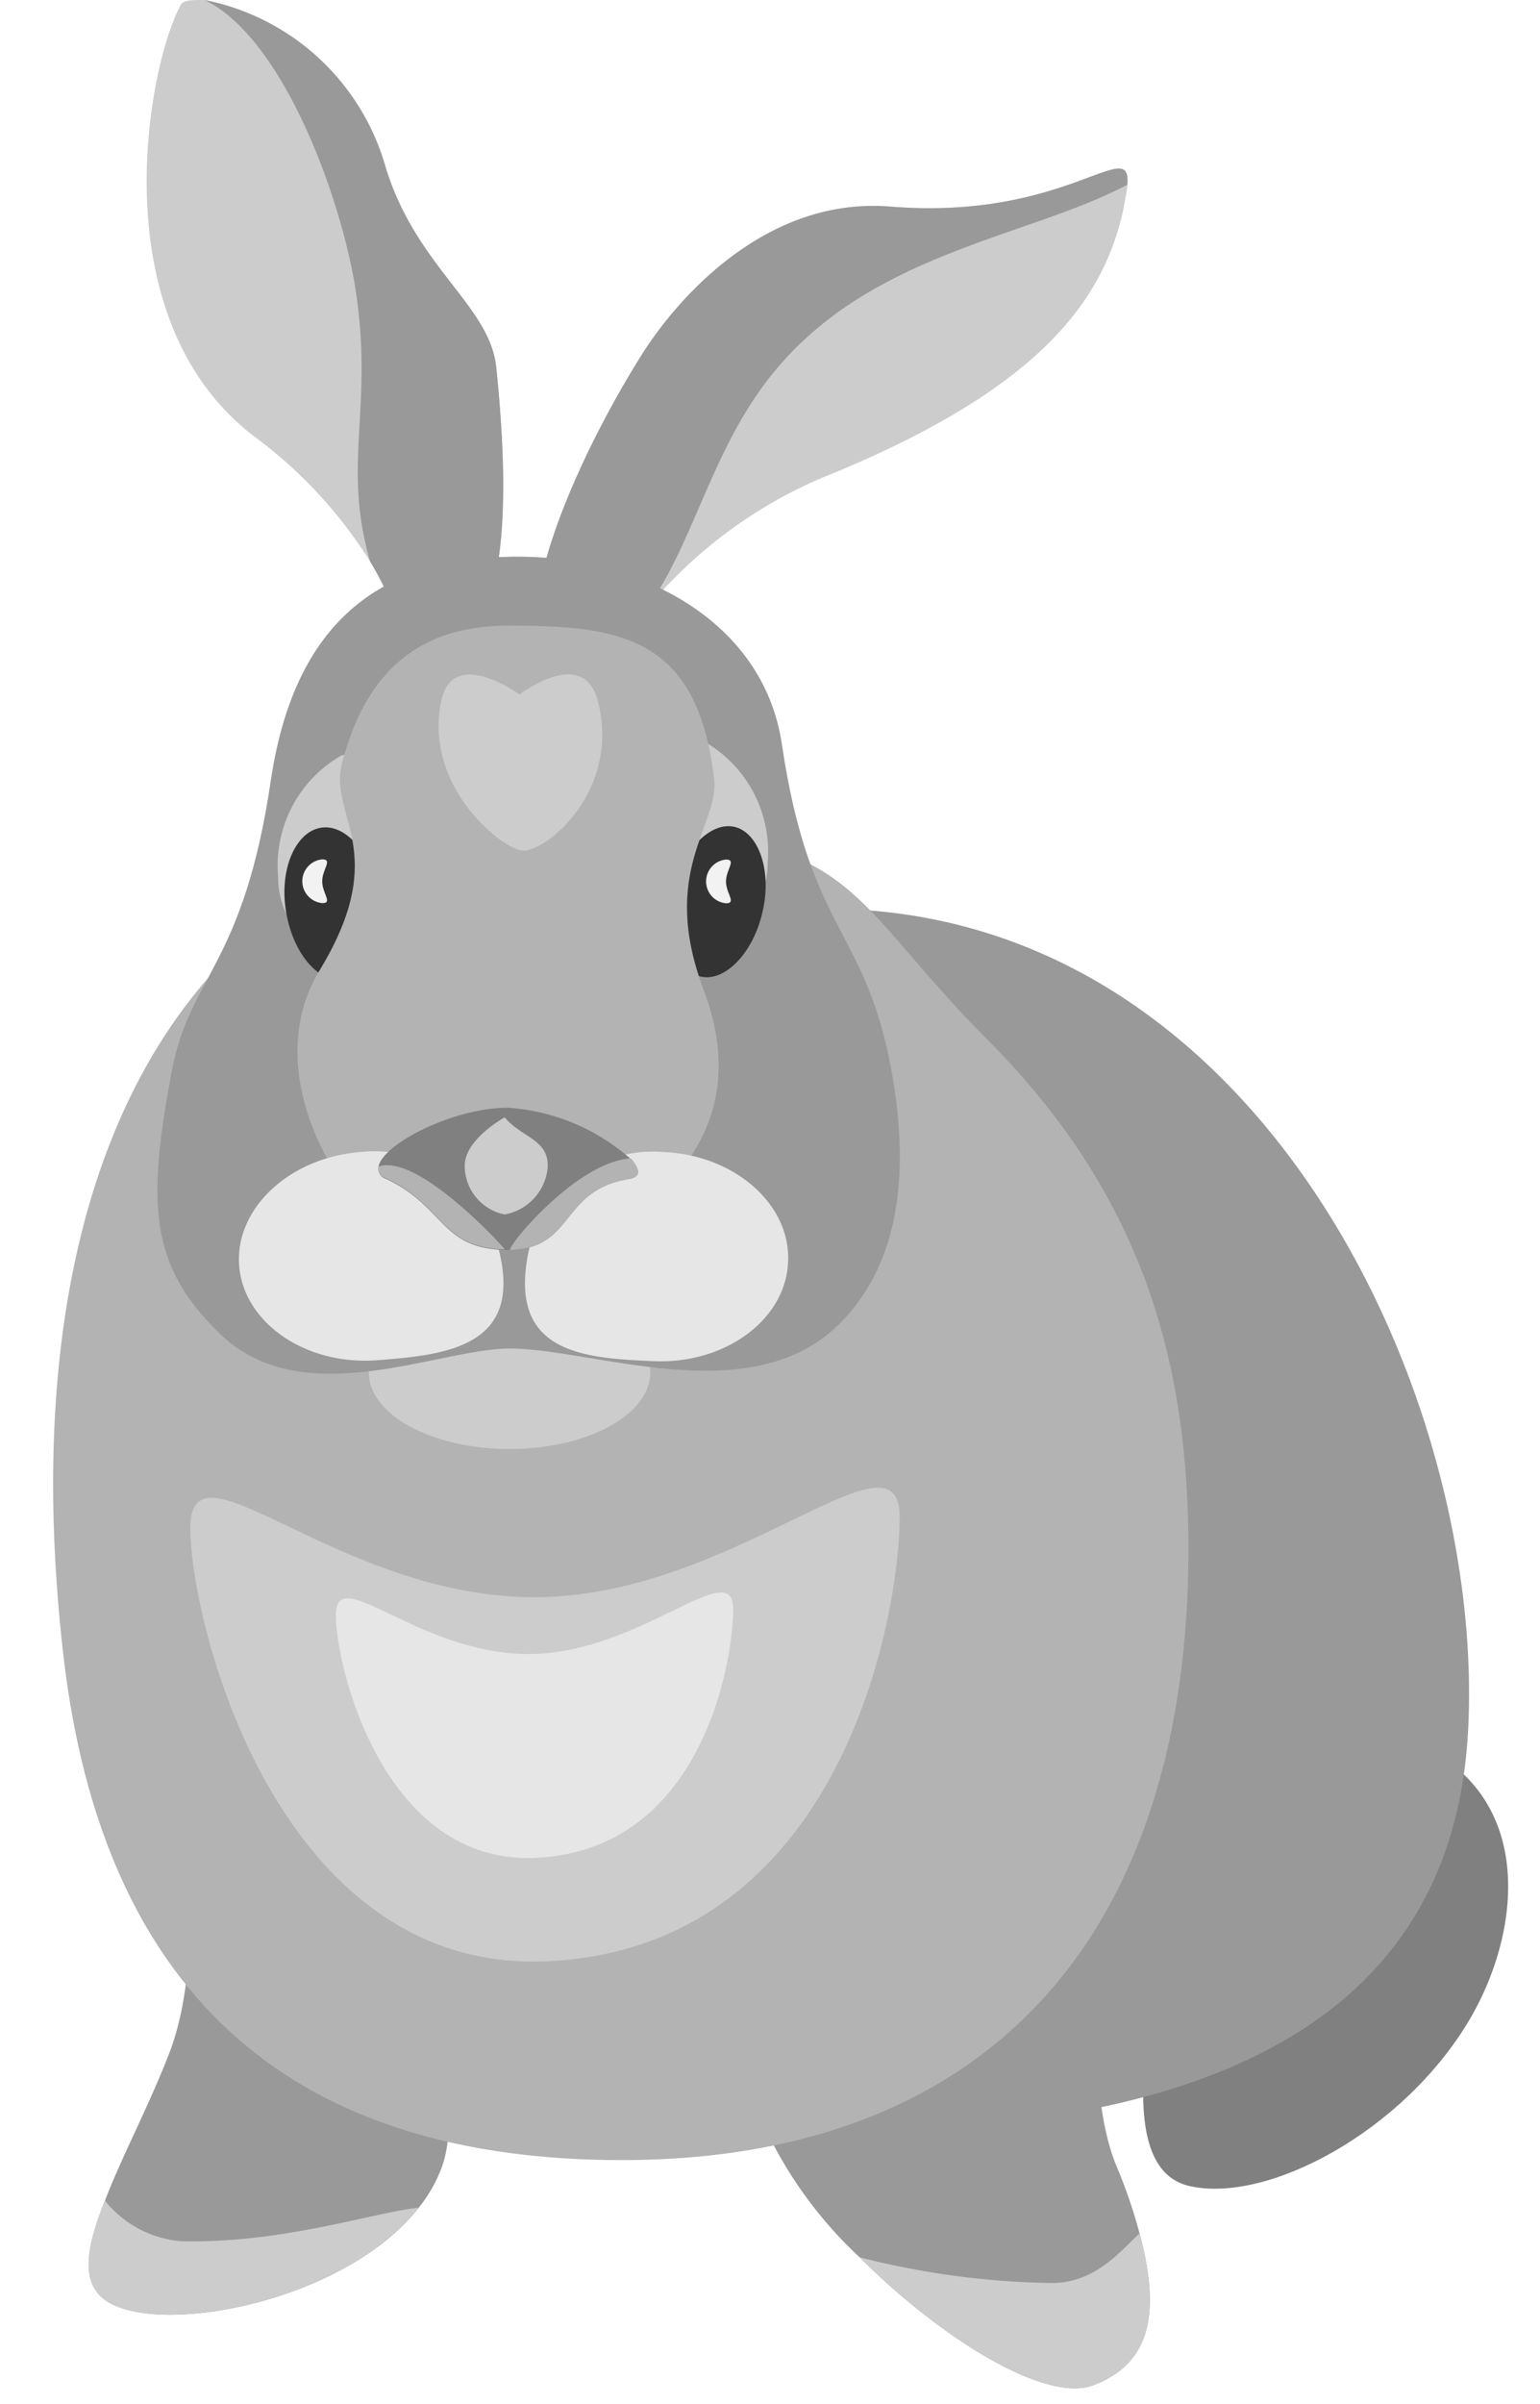<svg xmlns="http://www.w3.org/2000/svg" viewBox="-2.81 0 81.39 127"><title>Depositphotos_83619224_05</title><g data-name="Layer 2"><g data-name="—ÎÓÈ_2"><path d="M69.18 91.22c-4.12-.79-8.51 3-9.86 8.82s-3.38 14.48.71 15.44 11.28-2.83 14.8-8.74c3.12-5.24 3.75-13.74-5.65-15.52z" fill="gray"/><path d="M74.79 91.23c-.85 18.3-18.8 21.4-34 21.4s-11.54-12-11.54-30.3-6.88-32.58 8.24-34.15c24.96-2.6 38.17 24.48 37.3 43.05z" fill="#999"/><path d="M55 126c-2.53 1-8.12-2.49-12.38-6.75a22.24 22.24 0 0 1-5-6.85c-2.4-6.19 11.59-11.37 15.47-12.88s.66 8.65 3.06 14.8a27.19 27.19 0 0 1 1.27 3.68c1.1 4.12.63 6.83-2.42 8z" fill="#999"/><path d="M20.52 114.54a7.61 7.61 0 0 1-1.2 2.09c-3.66 4.67-12.47 6.57-15.88 5.24-2.12-.79-1.8-2.87-.7-5.62.88-2.31 2.37-5.09 3.44-7.9 2.33-6.19-.25-16.26 3.63-14.78s13.04 14.78 10.71 20.97z" fill="#999"/><path d="M60 81.85c0 19.9-10.19 32.61-30.8 32.26-13.29-.23-26.33-5.7-28.69-26.91-3.32-29.83 10-43.59 25.63-43.54 16.78.05 15 3 23.26 11.29C57.81 63.38 60 72.38 60 81.85z" fill="#b3b3b3"/><path d="M56.77 9.76c0 .29-.11.69-.18 1.16-1 4.78-4.23 9.48-15.34 14.07a24.47 24.47 0 0 0-10.13 7.47l-.47.58c-1.89 2.52-2.55 4.2-3.94 3.25-.07 0-.11-.08-.18-.11-2.89-2.33.47-10.82 4.47-17.27 2-3.24 6.71-8.5 13.2-8 9.33.78 12.8-3.85 12.57-1.15z" fill="#ccc"/><path d="M56.77 9.76c-5.36 2.84-13.85 3.6-19 10.3-3.14 4.07-4 9-6.64 12.4l-.47.58c-1.38 1.64-2.7 2.88-3.94 3.25-.07 0-.11-.08-.18-.11-2.9-2.33.46-10.82 4.46-17.27 2-3.24 6.71-8.5 13.2-8 9.33.78 12.8-3.85 12.57-1.15z" fill="#999"/><path d="M20.54 34.51c-2.41.59-1.6-1.24-3.79-4.85a24.24 24.24 0 0 0-6.2-6.66C2.46 16.72 5 3.49 6.73.28 6.87 0 7.31 0 8 0a12.46 12.46 0 0 1 9.48 8.53c1.57 5.54 5.61 7.55 5.94 10.9.69 6.69.73 14.2-2.88 15.08z" fill="#ccc"/><path d="M20.54 34.51c-2.41.59-1.6-1.24-3.79-4.85-1.53-5.29.27-8.22-.83-14.74C15 9.73 11.94 1.88 8 0a12.46 12.46 0 0 1 9.48 8.53c1.57 5.54 5.61 7.55 5.94 10.9.69 6.69.73 14.2-2.88 15.08z" fill="#999"/><ellipse cx="24.12" cy="72.5" rx="7.44" ry="4.05" fill="#ccc"/><path d="M44.3 56.53C42.92 49 40 49.33 38.51 39.3c-1-6.65-7.71-9.81-13.65-9.89-6.34-.08-11.95 2.31-13.36 11.84C10.06 51 7.22 51.56 6.28 56.53c-1.35 7.13-1.17 10.35 2.54 13.94 4.38 4.23 11.5.78 15.3.77 4.4 0 12.66 3.34 17.37-1.24 3.16-3.08 3.84-7.83 2.81-13.47z" fill="#999"/><path d="M37.76 45.58a6.7 6.7 0 0 0-3.14-6.28c-1.72-1.26-2 4.37-2 6.28S33.74 49 35.17 49s2.59-1.51 2.59-3.42z" fill="#ccc"/><path d="M11.89 46.33A6.7 6.7 0 0 1 15 40.05c1.72-1.26 2 4.37 2 6.28s-1.16 3.46-2.58 3.46-2.53-1.55-2.53-3.46z" fill="#ccc"/><path d="M17.19 47.42c.29 2.22-.57 4.16-1.9 4.33s-2.67-1.48-3-3.7.57-4.16 1.91-4.33 2.7 1.48 2.99 3.7z" fill="#333"/><path d="M37.49 48.17c-.49 2.19-2 3.72-3.27 3.42s-2-2.31-1.5-4.48 2-3.72 3.28-3.43 2 2.32 1.49 4.49z" fill="#333"/><path d="M34.38 52.3c1.5 4 .79 7.16-1.47 9.86s-5.55 3.19-8.86 3.08c-3.11-.11-6.34.28-8.38-2.27-2.32-2.89-4-7.79-1.57-11.74 3.78-6.24.45-8.12 1.16-10.89 1.42-5.52 4.74-7.28 8.79-7.29 5.9 0 10 .56 10.88 8.09.29 2.46-2.93 4.86-.55 11.16z" fill="#b3b3b3"/><path d="M38.84 66.68C39 63.63 36 61 32.22 60.86a6.71 6.71 0 0 0-7.09 5.24C24 71.49 28 71.75 31.75 71.91s6.96-2.18 7.09-5.23z" fill="#e6e6e6"/><path d="M23.51 65.86a6.74 6.74 0 0 0-7.26-5c-3.78.29-6.65 3-6.42 6s3.48 5.28 7.27 5 7.82-.75 6.41-6z" fill="#e6e6e6"/><path d="M30.46 62.28c-3.68.58-2.88 3.68-6.31 3.75h-.29c-3.39-.07-3.17-2.3-6.27-3.75a.57.57 0 0 1-.4-.62c.15-1.17 3.9-3.14 6.85-3.14a10.91 10.91 0 0 1 6.52 2.74c.44.51.52.91-.1 1.02z" fill="gray"/><path d="M14.22 46.56c0-.64.57-1.16 0-1.16a1.16 1.16 0 0 0 0 2.31c.57.01 0-.51 0-1.15z" fill="#f2f2f2"/><path d="M35.56 46.57c0-.64.57-1.16 0-1.16a1.16 1.16 0 0 0 0 2.31c.57 0 0-.52 0-1.15z" fill="#f2f2f2"/><path d="M23.86 66c-3.39-.07-3.17-2.3-6.27-3.75a.57.57 0 0 1-.4-.62 1.16 1.16 0 0 1 .51-.07c2.18.03 6.12 4.33 6.16 4.44z" fill="#b3b3b3"/><path d="M30.46 62.28c-3.68.58-2.88 3.68-6.31 3.75-.07-.29 3.38-4.45 6.16-4.81a.41.41 0 0 1 .25 0c.44.55.52.95-.1 1.06z" fill="#b3b3b3"/><path d="M26.14 61.59c0-1.41-1.36-1.48-2.28-2.56 0 0-2.11 1.15-2.11 2.56a2.63 2.63 0 0 0 2.11 2.57 2.77 2.77 0 0 0 2.28-2.57z" fill="#ccc"/><path d="M28.78 37c1.23 4.72-2.64 7.94-3.93 7.94-1.05 0-5.33-3.4-4.33-7.94.63-2.88 4.13-.31 4.13-.31s3.35-2.58 4.13.31z" fill="#ccc"/><path d="M44.74 80.13c0 5.1-3 22.73-18.6 23.48-14.25.68-18.89-17.8-18.89-22.89s7.75 3.66 18.2 3.66S44.74 75 44.74 80.13z" fill="#ccc"/><path d="M35.94 85c0 2.86-1.68 12.73-10.42 13.15-8 .38-10.58-10-10.58-12.83s4.33 2.06 10.19 2.06S35.94 82.1 35.94 85z" fill="#e6e6e6"/><path d="M19.31 116.63c-3.66 4.67-12.47 6.57-15.88 5.24-2.12-.79-1.8-2.87-.7-5.62a5.77 5.77 0 0 0 4 2.15c5.27.15 10.22-1.52 12.58-1.77z" fill="#ccc"/><path d="M55 126c-2.53 1-8.12-2.49-12.38-6.75a43.25 43.25 0 0 0 10.26 1.36c2.27-.06 3.57-1.74 4.54-2.62 1.1 4.13.63 6.84-2.42 8.01z" fill="#ccc"/></g></g></svg>